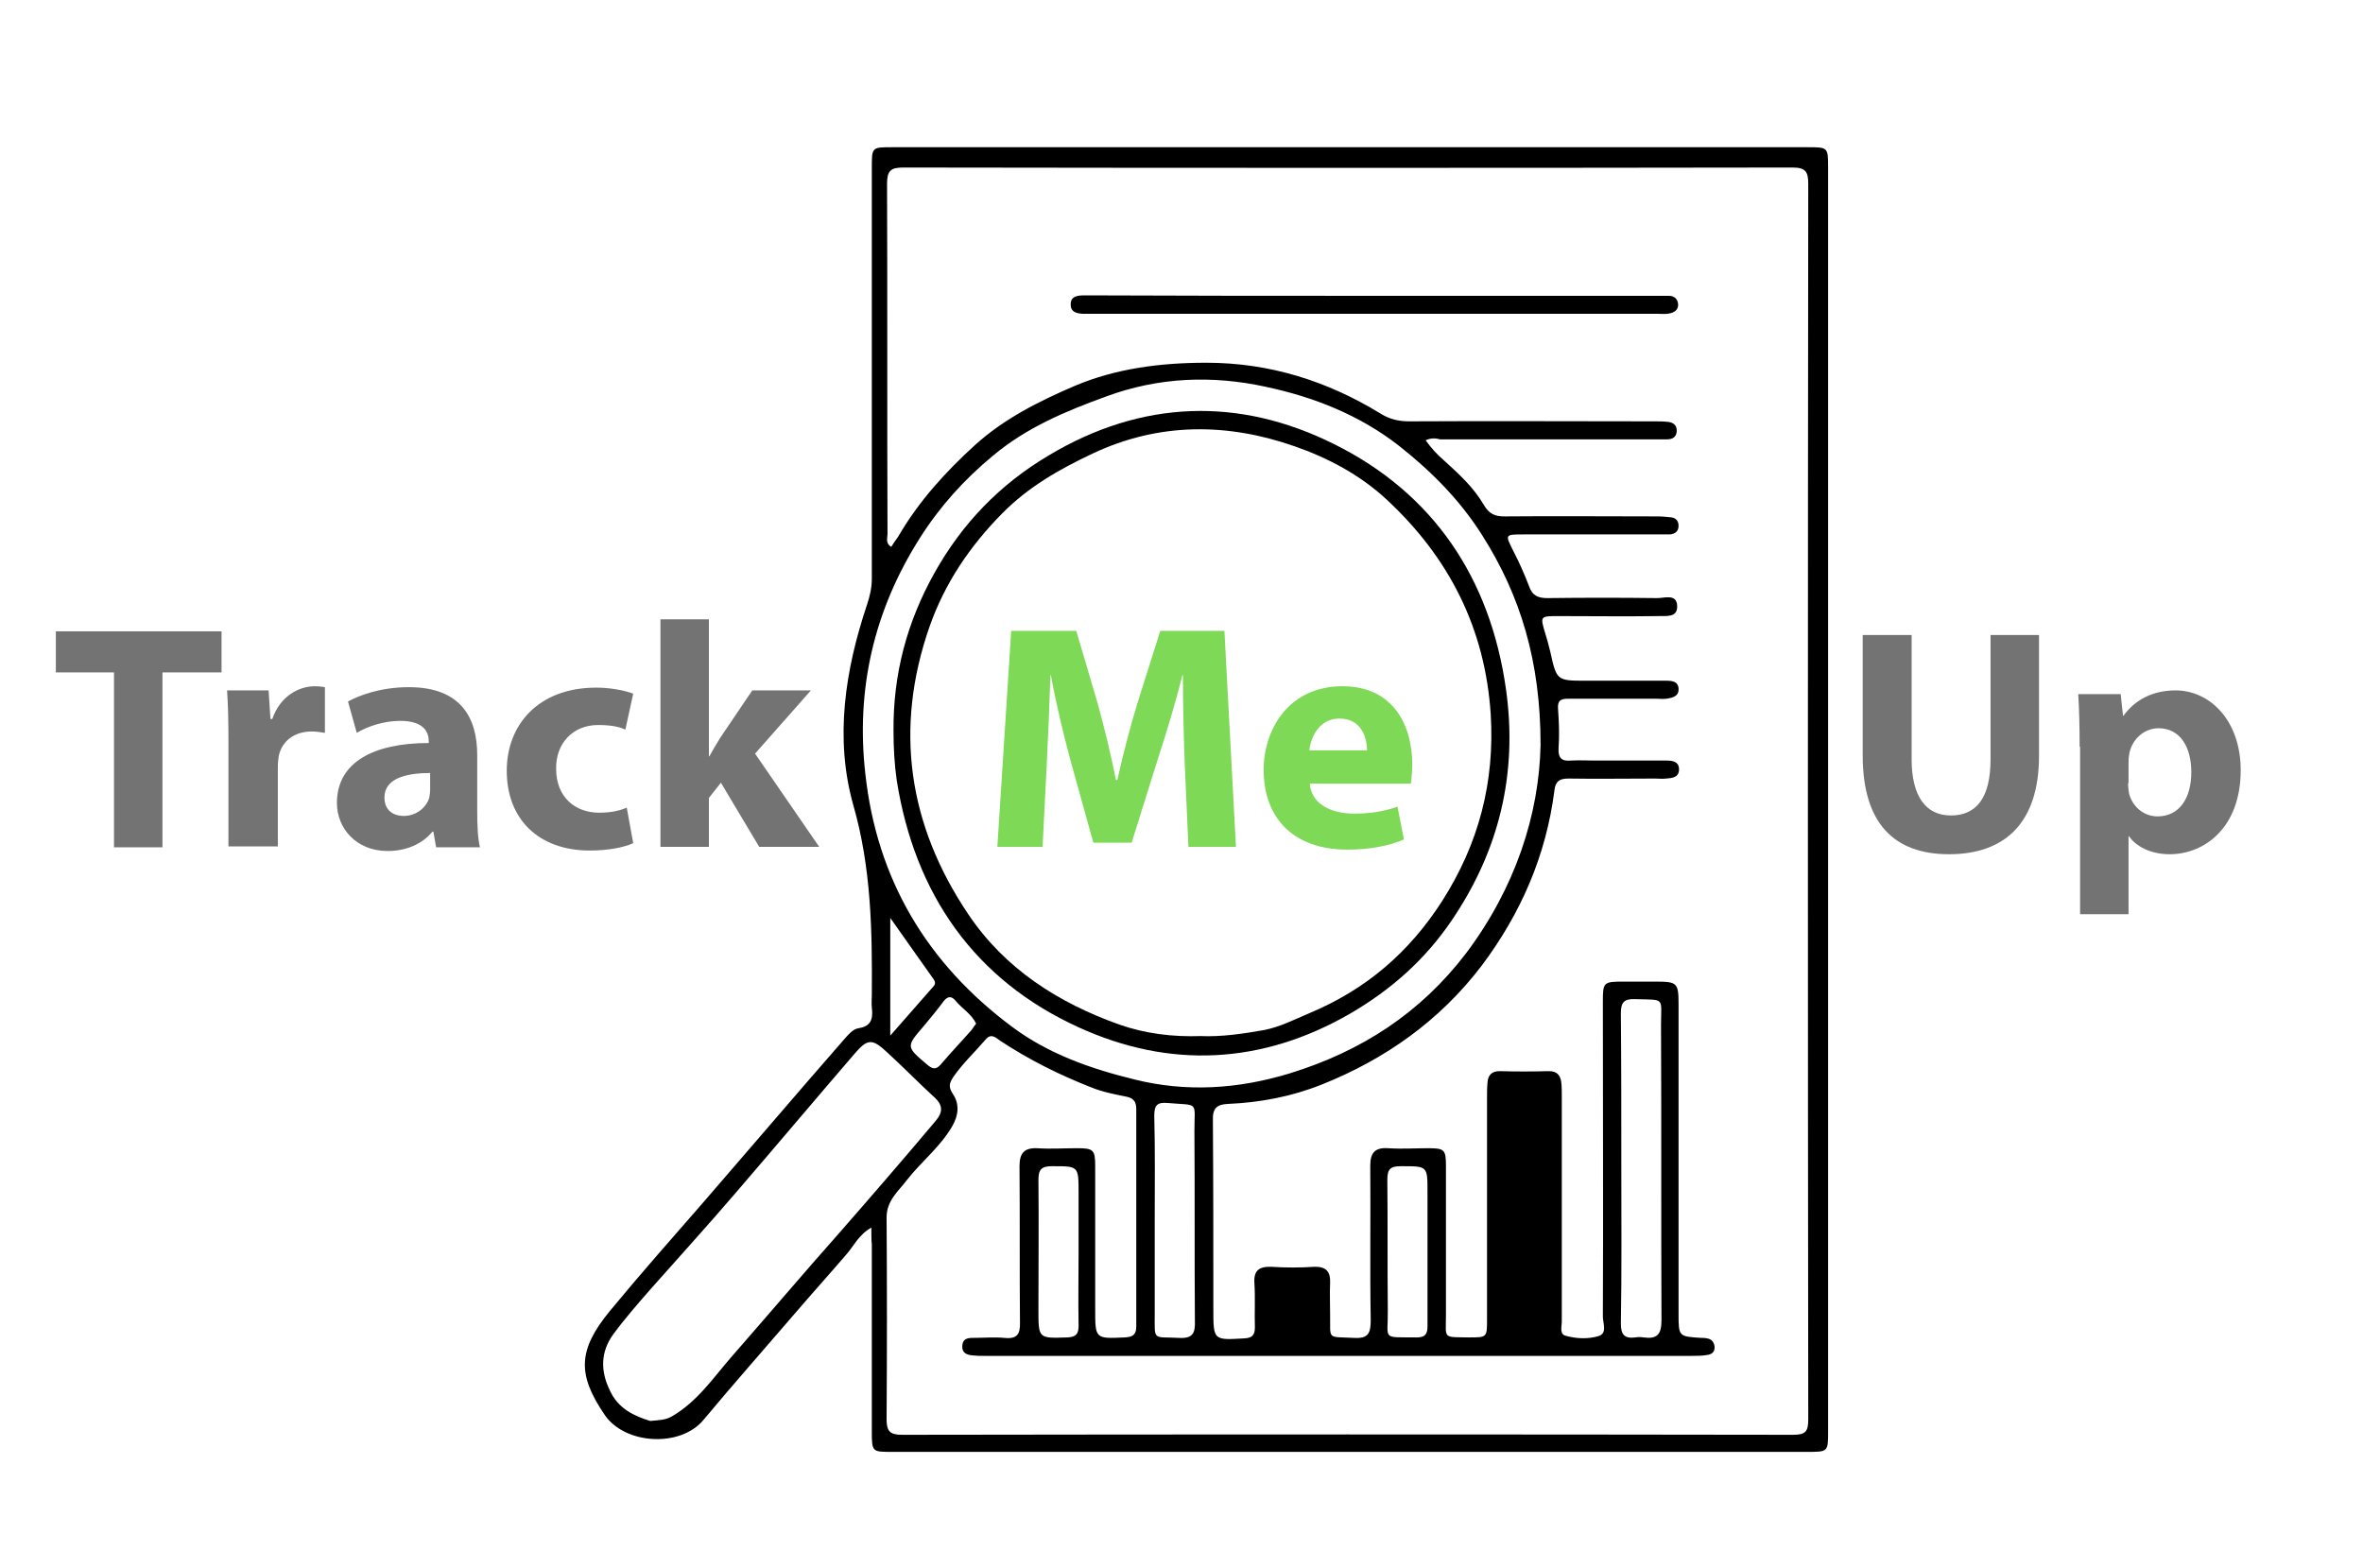 <?xml version="1.0" encoding="utf-8"?>
<!-- Generator: Adobe Illustrator 23.0.3, SVG Export Plug-In . SVG Version: 6.00 Build 0)  -->
<svg version="1.0" id="Capa_1" xmlns="http://www.w3.org/2000/svg" xmlns:xlink="http://www.w3.org/1999/xlink" x="0px" y="0px"
	 viewBox="0 0 512 339.7" enable-background="new 0 0 512 339.7" xml:space="preserve">
<g>
	<g>
		<g>
			<path d="M188.8,266c-2.8,1.6-3.8,4-5.4,5.8c-3.6,4.2-7.3,8.3-10.9,12.5c-6.7,7.8-13.5,15.5-20.1,23.4c-5,6-16.9,5.3-21.3-1
				c-6.1-8.9-5.9-14.2,1.1-22.7c6.6-8,13.5-15.8,20.3-23.6c7.5-8.7,15-17.4,22.5-26.1c2.7-3.1,5.3-6.1,8-9.2c0.9-1,1.8-2.1,3-2.3
				c2.8-0.4,3.2-2.1,2.9-4.5c-0.1-0.9,0-1.8,0-2.7c0.1-13.8-0.1-27.5-4-41.1c-4.1-14.5-1.8-29.3,3-43.6c0.6-1.8,1-3.6,1-5.5
				c0-29.7,0-59.4,0-89.1c0-4.4,0-4.4,4.4-4.4c66.1,0,132.2,0,198.4,0c4.3,0,4.4,0,4.4,4.2c0,91.3,0,182.7,0,274
				c0,4.5,0,4.5-4.5,4.5c-66.1,0-132.2,0-198.4,0c-4.2,0-4.3,0-4.3-4.4c0-13.5,0-27,0-40.5C188.8,268.7,188.8,267.6,188.8,266z
				 M308.9,95.4c1.2,1.7,2.5,3.1,3.9,4.3c3.2,2.9,6.5,5.9,8.7,9.7c1.2,2,2.4,2.5,4.5,2.5c11-0.1,22,0,33.1,0c1,0,2,0.1,3,0.2
				c1,0.1,1.6,0.8,1.6,1.8c0,1.2-0.7,1.8-1.9,1.9c-0.8,0-1.6,0-2.4,0c-9.7,0-19.5,0-29.2,0c-4.2,0-4.1,0-2.3,3.6
				c1.3,2.5,2.4,5,3.4,7.6c0.7,2.1,2,2.6,4,2.6c7.9-0.1,15.9-0.1,23.8,0c1.6,0,4.2-1,4.3,1.7c0.1,2.7-2.6,2.1-4.3,2.2
				c-7.1,0.1-14.3,0-21.4,0c-4,0-4,0-2.9,3.7c0.4,1.3,0.8,2.7,1.1,4c1.4,6.3,1.4,6.3,7.8,6.3c5.8,0,11.5,0,17.3,0
				c1.2,0,2.6,0.1,2.7,1.7c0.1,1.7-1.3,2-2.6,2.2c-0.8,0.1-1.6,0-2.4,0c-6.3,0-12.5,0-18.8,0c-1.8,0-2.5,0.4-2.3,2.4
				c0.2,2.8,0.3,5.6,0.1,8.3c-0.1,2.1,0.6,2.9,2.7,2.7c1.7-0.1,3.4,0,5.1,0c5.2,0,10.3,0,15.5,0c1.4,0,2.8,0.2,2.8,1.9
				c0,1.8-1.5,1.9-2.8,2c-0.8,0.1-1.6,0-2.4,0c-6.3,0-12.5,0.1-18.8,0c-2,0-2.8,0.7-3,2.6c-1.8,14.1-7.3,26.7-15.8,38
				c-9,11.8-20.8,20.2-34.6,25.7c-6.5,2.6-13.3,3.9-20.3,4.2c-2.5,0.1-3.4,1-3.3,3.6c0.1,13.6,0.1,27.2,0.1,40.8
				c0,6.9,0,6.8,6.8,6.4c1.7-0.1,2.2-0.8,2.2-2.4c-0.1-3.2,0.1-6.4-0.1-9.5c-0.2-2.8,1-3.7,3.7-3.6c3.1,0.2,6.2,0.2,9.2,0
				c2.7-0.1,3.6,1.1,3.5,3.5c-0.1,2.3,0,4.6,0,6.8c0.1,5.6-0.8,4.8,5.1,5.1c3.2,0.2,3.7-1,3.7-3.9c-0.2-11.1,0-22.2-0.1-33.4
				c0-2.8,1-4,3.9-3.8c2.9,0.2,5.8,0,8.6,0c3.6,0,3.9,0.3,3.9,3.9c0,10.7,0,21.4,0,32.2c0,5.3-0.8,4.8,5,4.9c3.9,0,3.9,0,3.9-3.9
				c0-16,0-32,0-48c0-1.1,0-2.2,0.1-3.3c0.1-1.6,0.9-2.5,2.6-2.5c3.6,0.1,7.1,0.1,10.7,0c1.8,0,2.5,0.9,2.7,2.5c0.1,1,0.1,2,0.1,3
				c0,16.3,0,32.6,0,48.8c0,1-0.5,2.6,0.7,3c2.4,0.7,5,0.8,7.3,0.1c1.9-0.6,0.9-2.8,0.9-4.2c0.1-22.7,0-45.5,0-68.2
				c0-4.3,0.1-4.4,4.6-4.4c2.3,0,4.6,0,6.9,0c4.6,0,4.9,0.3,4.9,4.9c0,22.3,0,44.7,0,67c0,5,0,5,4.9,5.3c0.4,0,0.8,0,1.2,0.1
				c1,0.1,1.6,0.8,1.7,1.8c0.1,1.1-0.6,1.7-1.6,1.8c-1.1,0.2-2.2,0.2-3.3,0.2c-51.1,0-102.3,0-153.4,0c-0.8,0-1.6,0-2.4-0.1
				c-1.3-0.1-2.4-0.5-2.3-2.1c0.1-1.5,1.1-1.7,2.3-1.7c2.3,0,4.6-0.2,6.8,0c2.8,0.3,3.5-0.8,3.4-3.5c-0.1-11.2,0-22.4-0.1-33.7
				c0-2.8,1-4,3.8-3.9c2.9,0.2,5.8,0,8.6,0c3.6,0,4,0.3,4,3.9c0,10.3,0,20.6,0,31c0,6.4,0,6.4,6.4,6.1c1.8-0.1,2.5-0.6,2.5-2.4
				c0-15.7,0-31.4,0-47.1c0-1.7-0.7-2.4-2.3-2.7c-2.5-0.5-5.1-1-7.5-2c-6.9-2.7-13.5-6-19.7-10.1c-0.9-0.6-1.9-1.7-3.1-0.3
				c-2.3,2.7-4.9,5.1-7,8.1c-1,1.5-1.1,2.3-0.1,3.8c1.4,2.1,1.2,4.5-0.1,6.8c-2.6,4.6-6.8,7.8-9.9,11.8c-1.8,2.4-4.4,4.4-4.4,8.1
				c0.1,14.6,0.1,29.2,0,43.8c0,2.6,0.8,3.3,3.4,3.3c64.3-0.1,128.7-0.1,193,0c2.7,0,3.3-0.7,3.3-3.3c-0.1-89.3-0.1-178.5,0-267.8
				c0-2.6-0.6-3.5-3.4-3.5c-64.2,0.1-128.5,0.1-192.7,0c-2.7,0-3.5,0.7-3.5,3.5c0.1,25.3,0,50.6,0.1,75.9c0,0.9-0.5,2,0.8,2.8
				c0.5-0.8,1-1.5,1.5-2.2c4.4-7.6,10.3-14.1,16.7-19.9c6.3-5.7,13.9-9.5,21.6-12.8c9-3.8,18.7-5,28.5-5c13.6,0,26.1,3.9,37.7,11
				c1.9,1.2,3.9,1.7,6.2,1.7c17.7-0.1,35.3,0,53,0c1,0,2,0,3,0.1c1.2,0.1,2.1,0.7,2,2.1c-0.1,1.2-0.9,1.7-2.1,1.7
				c-0.9,0-1.8,0-2.7,0c-15.5,0-31,0-46.5,0C311.3,95,310.2,94.8,308.9,95.4z M333.8,161.4c0-18-4.3-32.3-12.7-45.5
				c-4.8-7.6-11.1-13.9-18.1-19.4c-8.5-6.6-18.4-10.5-28.8-12.7c-11.5-2.5-23.1-2.1-34.5,2.1c-8.8,3.2-17.2,6.7-24.5,12.8
				c-6.3,5.2-11.6,11.1-15.9,17.9c-9.9,15.6-13.9,32.7-11.8,51.1c2.5,22.9,13.4,41.1,31.8,54.8c7.9,5.9,17.1,9.1,26.5,11.4
				c11.2,2.8,22.4,2.1,33.6-1.3c15.6-4.8,28.4-13.1,38.3-26.1C328.3,192.4,333.5,176.5,333.8,161.4z M140.9,307.9
				c2.1-0.2,3.3-0.2,4.7-1c5.5-3.2,8.9-8.3,12.9-12.9c7.8-8.9,15.5-18,23.4-26.9c7-8,14-16.1,20.9-24.3c1.5-1.8,1.5-3.3-0.2-4.9
				c-3.5-3.2-6.8-6.6-10.3-9.8c-3.3-3.1-4.3-3.1-7.2,0.3c-8.6,10-17.2,20.2-25.8,30.2c-6,7-12.2,13.8-18.3,20.7
				c-2.8,3.2-5.6,6.4-8.1,9.8c-2.8,3.8-2.8,8-0.8,12.1C133.9,305.3,137.6,306.9,140.9,307.9z M351.3,253.2c0,11.2,0.1,22.4-0.1,33.6
				c0,2.4,0.8,3.3,3.1,3c0.6-0.1,1.2-0.1,1.8,0c2.9,0.4,3.9-0.6,3.9-3.7c-0.1-21.3,0-42.7-0.1-64c0-6.1,1-5.4-5.6-5.6
				c-2.3-0.1-3.1,0.6-3.1,3C351.3,230.7,351.3,241.9,351.3,253.2z M250.2,264.4c0,6.7,0,13.5,0,20.2c0,6.1-0.5,5,5.2,5.3
				c3.1,0.2,3.6-1.1,3.5-3.7c-0.1-13.7,0-27.4-0.1-41.1c0-6.6,1.1-5.5-5.8-6.1c-2.3-0.2-2.9,0.5-2.9,2.8
				C250.3,249.3,250.2,256.9,250.2,264.4z M233.7,271.3c0-4.3,0-8.5,0-12.8c0-5.9,0-5.8-5.8-5.8c-2.2,0-2.9,0.7-2.9,2.9
				c0.1,9.4,0,18.8,0,28.2c0,6.3,0,6.2,6.3,6c1.8-0.1,2.4-0.7,2.4-2.5C233.6,282,233.7,276.7,233.7,271.3z M309.3,271.3
				c0-4.4,0-8.7,0-13.1c0-5.6,0-5.5-5.8-5.5c-2.2,0-2.9,0.6-2.9,2.9c0.1,9.4,0,18.8,0.1,28.2c0.1,6.7-1.5,5.9,6.2,6
				c1.8,0,2.4-0.6,2.4-2.4C309.3,282,309.3,276.7,309.3,271.3z M192.9,224.4c3.5-4,6.4-7.3,9.3-10.6c0.5-0.5,0.5-1,0.1-1.6
				c-3-4.2-6-8.5-9.4-13.3C192.9,207.5,192.9,215.5,192.9,224.4z M211.5,221.8c-1-2.1-3-3.2-4.4-4.9c-0.9-1.1-1.7-1.1-2.6,0
				c-1.4,1.9-2.9,3.7-4.4,5.5c-3.8,4.4-3.8,4.4,0.8,8.3c1.1,0.9,1.8,1.2,2.9,0c2.2-2.6,4.5-5,6.7-7.5
				C210.8,222.8,211.1,222.3,211.5,221.8z"/>
			<path d="M297.9,64.1c20.4,0,40.9,0,61.3,0c0.8,0,1.6,0,2.4,0c1.2,0,1.9,0.7,2,1.8c0.1,1.2-0.8,1.8-1.8,2
				c-0.7,0.2-1.6,0.1-2.4,0.1c-41.1,0-82.1,0-123.2,0c-0.4,0-0.8,0-1.2,0c-1.5,0-3.1-0.3-3-2.1c0-1.8,1.6-1.9,3.1-1.9
				C256.1,64.1,277,64.1,297.9,64.1z"/>
			<path d="M193.6,158.4c-0.1-12.3,2.9-23.6,8.9-34.3c6-10.7,14.1-19.1,24.7-25.4c20.2-12.1,41.3-12.7,61.8-2.5
				c21.6,10.7,33.9,29.1,37.3,53.1c2.6,18.3-1.5,35.1-11.8,50.2c-5.7,8.4-13,14.9-21.9,20.1c-19.2,11.1-39.2,12-58.9,3
				c-22.6-10.3-35.5-28.9-39.4-53.5C193.8,165.6,193.6,162,193.6,158.4z M260.1,224.5c4.6,0.2,9.2-0.5,13.8-1.3
				c3.5-0.7,6.6-2.3,9.9-3.7c12.2-5.1,21.6-13.2,28.7-24.3c7.9-12.4,11.4-25.7,10.5-40.4c-1.2-18.6-9-34-22.6-46.6
				c-5.7-5.3-12.7-9-19.9-11.5c-14.6-5.1-29.4-5.2-43.8,1.6c-7.2,3.4-13.9,7.2-19.6,13c-7,7.1-12.4,15.1-15.7,24.5
				c-7.7,22.1-4.6,43,8.4,62.3c7.9,11.8,19.5,19.2,32.7,23.9C248.2,224,254.1,224.7,260.1,224.5z"/>
		</g>
	</g>
	<g>
		<path fill="#737373" d="M24.7,145.7H12.1v-8.9H48v8.9H35.2v37.9H24.7V145.7z"/>
		<path fill="#737373" d="M49.5,160.8c0-5-0.1-8.3-0.3-11.2h9l0.4,6.2H59c1.7-5,5.8-7.1,9.2-7.1c1,0,1.5,0.1,2.2,0.2v9.9
			c-0.8-0.1-1.7-0.3-2.8-0.3c-3.9,0-6.5,2.1-7.2,5.3c-0.1,0.7-0.2,1.5-0.2,2.4v17.2H49.5V160.8z"/>
		<path fill="#737373" d="M103.4,175.4c0,3.2,0.1,6.3,0.6,8.2h-9.5l-0.6-3.4h-0.2c-2.2,2.7-5.7,4.2-9.7,4.2c-6.9,0-11-5-11-10.4
			c0-8.8,7.9-13,19.9-13v-0.4c0-1.9-1-4.4-6.2-4.4c-3.5,0-7.1,1.2-9.4,2.6l-1.9-6.8c2.4-1.3,7-3.1,13.2-3.1
			c11.3,0,14.8,6.7,14.8,14.7V175.4z M93.2,167.5c-5.5,0-9.9,1.3-9.9,5.3c0,2.7,1.8,4,4.2,4c2.6,0,4.8-1.7,5.5-3.9
			c0.1-0.6,0.2-1.2,0.2-1.8V167.5z"/>
		<path fill="#737373" d="M137.2,182.7c-1.9,0.9-5.4,1.6-9.4,1.6c-11,0-18-6.7-18-17.3c0-9.9,6.8-18,19.4-18c2.8,0,5.8,0.5,8,1.3
			l-1.7,7.8c-1.2-0.6-3.1-1-5.9-1c-5.5,0-9.2,4-9.1,9.5c0,6.2,4.2,9.5,9.3,9.5c2.5,0,4.4-0.4,6-1.1L137.2,182.7z"/>
		<path fill="#737373" d="M153.6,163.9h0.1c0.8-1.5,1.6-2.8,2.4-4.1l6.9-10.2h12.7l-12.1,13.7l13.9,20.2h-13l-8.3-13.9l-2.6,3.3
			v10.6h-10.5v-49.3h10.5V163.9z"/>
	</g>
	<g>
		<path fill="#737373" d="M414.2,137.6v26.9c0,8.1,3.1,12.2,8.5,12.2c5.6,0,8.6-3.9,8.6-12.2v-26.9h10.5v26.2
			c0,14.4-7.3,21.3-19.5,21.3c-11.8,0-18.7-6.6-18.7-21.4v-26.1H414.2z"/>
		<path fill="#737373" d="M450.6,161.8c0-4.4-0.1-8.2-0.3-11.4h9.2l0.5,4.7h0.1c2.5-3.5,6.4-5.5,11.3-5.5c7.4,0,14.1,6.5,14.1,17.3
			c0,12.4-7.8,18.2-15.4,18.2c-4.1,0-7.3-1.7-8.8-3.9h-0.1v16.9h-10.5V161.8z M461.1,169.7c0,0.8,0.1,1.5,0.2,2.2
			c0.7,2.8,3.1,5,6.2,5c4.6,0,7.3-3.8,7.3-9.6c0-5.4-2.4-9.5-7.1-9.5c-3,0-5.6,2.2-6.3,5.3c-0.1,0.6-0.2,1.2-0.2,1.9V169.7z"/>
	</g>
	<g>
		<path fill="#7ED957" d="M256.7,165.5c-0.2-5.6-0.4-12.4-0.4-19.2h-0.1c-1.5,6-3.5,12.6-5.3,18.1l-5.7,18.2h-8.3l-5-18
			c-1.5-5.6-3.1-12.2-4.2-18.3h-0.1c-0.2,6.3-0.5,13.5-0.8,19.4l-0.9,17.8h-9.8l3-46.8h14.1l4.6,15.6c1.5,5.4,2.9,11.2,4,16.7h0.3
			c1.2-5.4,2.8-11.6,4.4-16.8l4.9-15.5h13.9l2.5,46.8h-10.3L256.7,165.5z"/>
		<path fill="#7ED957" d="M283.8,169.8c0.3,4.4,4.6,6.5,9.6,6.5c3.6,0,6.5-0.5,9.4-1.5l1.4,7.1c-3.5,1.5-7.7,2.2-12.3,2.2
			c-11.5,0-18.1-6.7-18.1-17.3c0-8.6,5.3-18.1,17.1-18.1c11,0,15.1,8.5,15.1,16.9c0,1.8-0.2,3.4-0.3,4.2H283.8z M296.2,162.6
			c0-2.6-1.1-6.9-6-6.9c-4.4,0-6.2,4.1-6.5,6.9H296.2z"/>
	</g>
</g>
</svg>

